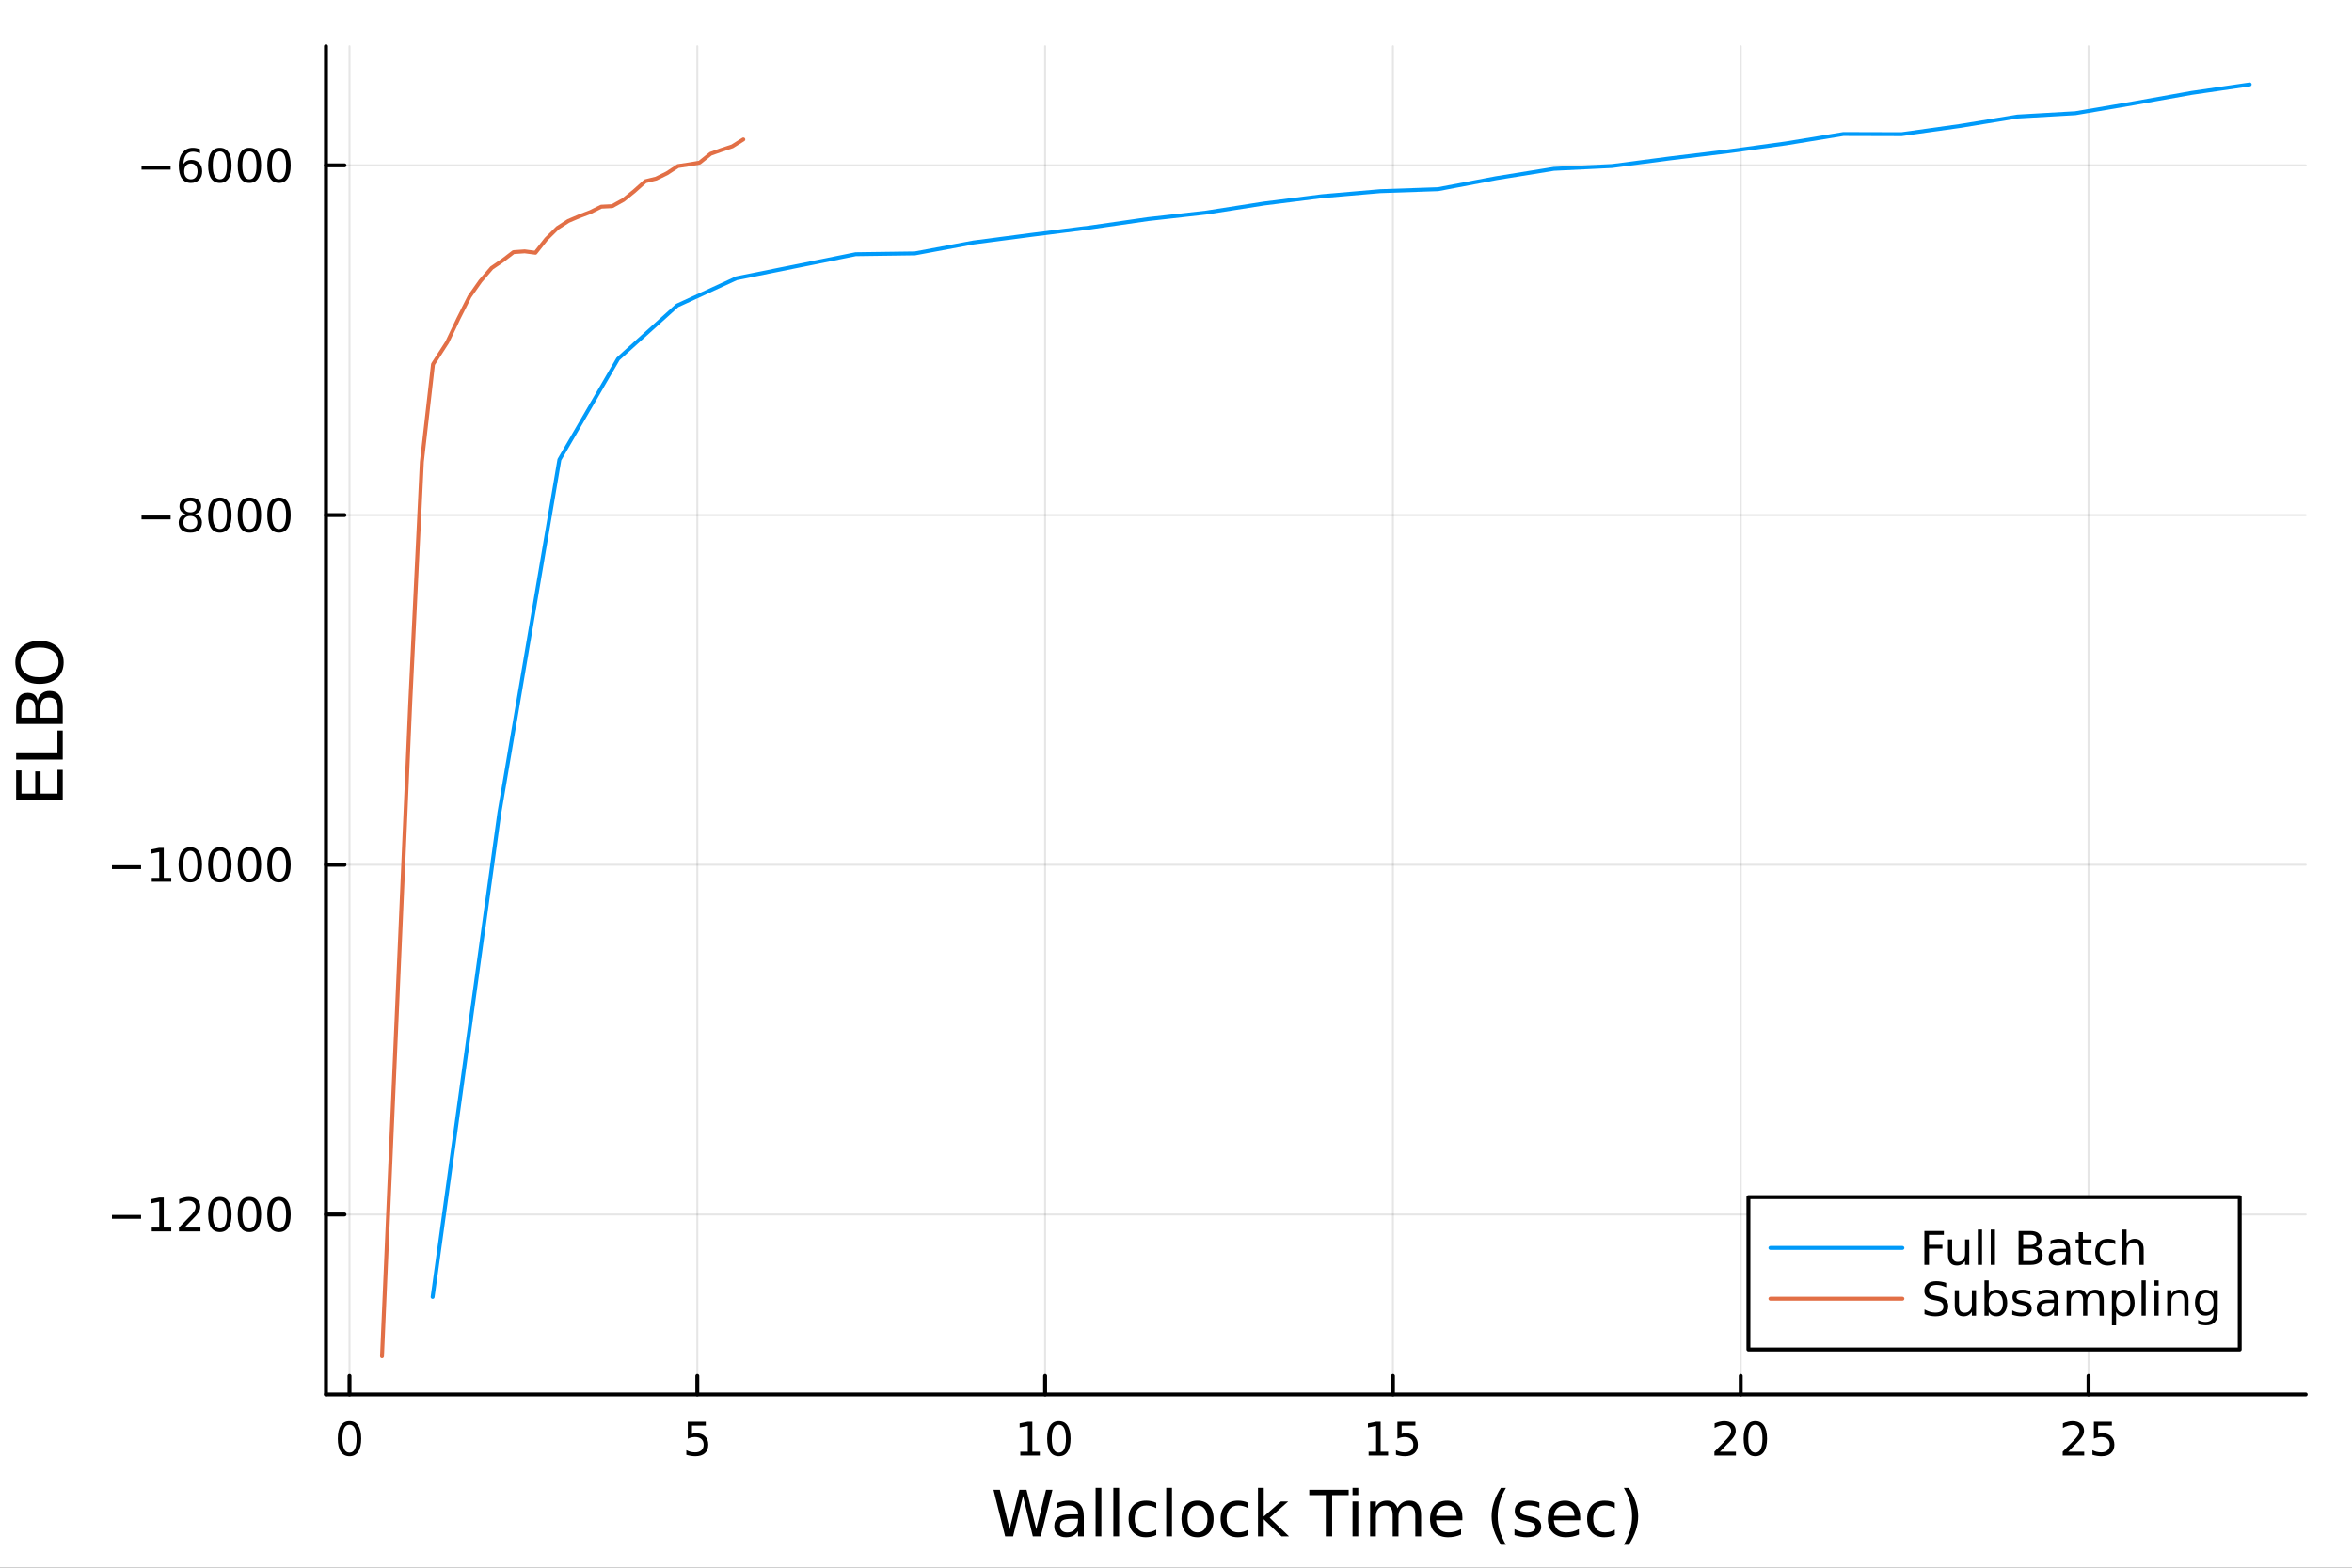 <?xml version="1.0" encoding="utf-8"?>
<svg xmlns="http://www.w3.org/2000/svg" xmlns:xlink="http://www.w3.org/1999/xlink" width="600" height="400" viewBox="0 0 2400 1600">
<rect x="0" y="0" width="2400" height="1600" fill="#333333" stroke="none"/>
<defs>
  <clipPath id="clip560">
    <rect x="0" y="0" width="2400" height="1600"/>
  </clipPath>
</defs>
<path clip-path="url(#clip560)" d="M0 1600 L2400 1600 L2400 0 L0 0  Z" fill="#ffffff" fill-rule="evenodd" fill-opacity="1"/>
<defs>
  <clipPath id="clip561">
    <rect x="480" y="0" width="1681" height="1600"/>
  </clipPath>
</defs>
<path clip-path="url(#clip560)" d="M332.62 1423.18 L2352.76 1423.18 L2352.76 47.244 L332.62 47.244  Z" fill="#ffffff" fill-rule="evenodd" fill-opacity="1"/>
<defs>
  <clipPath id="clip562">
    <rect x="332" y="47" width="2021" height="1377"/>
  </clipPath>
</defs>
<polyline clip-path="url(#clip562)" style="stroke:#000000; stroke-linecap:round; stroke-linejoin:round; stroke-width:2; stroke-opacity:0.1; fill:none" points="356.639,1423.18 356.639,47.244 "/>
<polyline clip-path="url(#clip562)" style="stroke:#000000; stroke-linecap:round; stroke-linejoin:round; stroke-width:2; stroke-opacity:0.1; fill:none" points="711.541,1423.18 711.541,47.244 "/>
<polyline clip-path="url(#clip562)" style="stroke:#000000; stroke-linecap:round; stroke-linejoin:round; stroke-width:2; stroke-opacity:0.1; fill:none" points="1066.44,1423.18 1066.44,47.244 "/>
<polyline clip-path="url(#clip562)" style="stroke:#000000; stroke-linecap:round; stroke-linejoin:round; stroke-width:2; stroke-opacity:0.1; fill:none" points="1421.35,1423.18 1421.35,47.244 "/>
<polyline clip-path="url(#clip562)" style="stroke:#000000; stroke-linecap:round; stroke-linejoin:round; stroke-width:2; stroke-opacity:0.1; fill:none" points="1776.25,1423.18 1776.25,47.244 "/>
<polyline clip-path="url(#clip562)" style="stroke:#000000; stroke-linecap:round; stroke-linejoin:round; stroke-width:2; stroke-opacity:0.1; fill:none" points="2131.15,1423.18 2131.15,47.244 "/>
<polyline clip-path="url(#clip562)" style="stroke:#000000; stroke-linecap:round; stroke-linejoin:round; stroke-width:2; stroke-opacity:0.1; fill:none" points="332.62,1239.51 2352.76,1239.51 "/>
<polyline clip-path="url(#clip562)" style="stroke:#000000; stroke-linecap:round; stroke-linejoin:round; stroke-width:2; stroke-opacity:0.1; fill:none" points="332.62,882.6 2352.76,882.6 "/>
<polyline clip-path="url(#clip562)" style="stroke:#000000; stroke-linecap:round; stroke-linejoin:round; stroke-width:2; stroke-opacity:0.1; fill:none" points="332.62,525.689 2352.76,525.689 "/>
<polyline clip-path="url(#clip562)" style="stroke:#000000; stroke-linecap:round; stroke-linejoin:round; stroke-width:2; stroke-opacity:0.1; fill:none" points="332.62,168.778 2352.76,168.778 "/>
<polyline clip-path="url(#clip560)" style="stroke:#000000; stroke-linecap:round; stroke-linejoin:round; stroke-width:4; stroke-opacity:1; fill:none" points="332.62,1423.18 2352.76,1423.18 "/>
<polyline clip-path="url(#clip560)" style="stroke:#000000; stroke-linecap:round; stroke-linejoin:round; stroke-width:4; stroke-opacity:1; fill:none" points="356.639,1423.18 356.639,1404.28 "/>
<polyline clip-path="url(#clip560)" style="stroke:#000000; stroke-linecap:round; stroke-linejoin:round; stroke-width:4; stroke-opacity:1; fill:none" points="711.541,1423.18 711.541,1404.28 "/>
<polyline clip-path="url(#clip560)" style="stroke:#000000; stroke-linecap:round; stroke-linejoin:round; stroke-width:4; stroke-opacity:1; fill:none" points="1066.44,1423.18 1066.44,1404.28 "/>
<polyline clip-path="url(#clip560)" style="stroke:#000000; stroke-linecap:round; stroke-linejoin:round; stroke-width:4; stroke-opacity:1; fill:none" points="1421.35,1423.18 1421.35,1404.28 "/>
<polyline clip-path="url(#clip560)" style="stroke:#000000; stroke-linecap:round; stroke-linejoin:round; stroke-width:4; stroke-opacity:1; fill:none" points="1776.25,1423.18 1776.25,1404.28 "/>
<polyline clip-path="url(#clip560)" style="stroke:#000000; stroke-linecap:round; stroke-linejoin:round; stroke-width:4; stroke-opacity:1; fill:none" points="2131.15,1423.18 2131.15,1404.28 "/>
<path clip-path="url(#clip560)" d="M356.639 1454.1 Q353.028 1454.1 351.199 1457.66 Q349.393 1461.2 349.393 1468.33 Q349.393 1475.44 351.199 1479.01 Q353.028 1482.55 356.639 1482.55 Q360.273 1482.55 362.078 1479.01 Q363.907 1475.44 363.907 1468.33 Q363.907 1461.2 362.078 1457.66 Q360.273 1454.1 356.639 1454.1 M356.639 1450.39 Q362.449 1450.39 365.504 1455 Q368.583 1459.58 368.583 1468.33 Q368.583 1477.06 365.504 1481.67 Q362.449 1486.25 356.639 1486.25 Q350.828 1486.25 347.75 1481.67 Q344.694 1477.06 344.694 1468.33 Q344.694 1459.58 347.75 1455 Q350.828 1450.39 356.639 1450.39 Z" fill="#000000" fill-rule="nonzero" fill-opacity="1" /><path clip-path="url(#clip560)" d="M701.819 1451.02 L720.175 1451.02 L720.175 1454.96 L706.101 1454.96 L706.101 1463.43 Q707.12 1463.08 708.138 1462.92 Q709.157 1462.73 710.175 1462.73 Q715.962 1462.73 719.342 1465.9 Q722.722 1469.08 722.722 1474.49 Q722.722 1480.07 719.25 1483.17 Q715.777 1486.25 709.458 1486.25 Q707.282 1486.25 705.013 1485.88 Q702.768 1485.51 700.361 1484.77 L700.361 1480.07 Q702.444 1481.2 704.666 1481.76 Q706.888 1482.32 709.365 1482.32 Q713.37 1482.32 715.708 1480.21 Q718.046 1478.1 718.046 1474.49 Q718.046 1470.88 715.708 1468.77 Q713.37 1466.67 709.365 1466.67 Q707.49 1466.67 705.615 1467.08 Q703.763 1467.5 701.819 1468.38 L701.819 1451.02 Z" fill="#000000" fill-rule="nonzero" fill-opacity="1" /><path clip-path="url(#clip560)" d="M1041.13 1481.64 L1048.77 1481.64 L1048.77 1455.28 L1040.46 1456.95 L1040.46 1452.69 L1048.72 1451.02 L1053.4 1451.02 L1053.4 1481.64 L1061.04 1481.64 L1061.04 1485.58 L1041.13 1485.58 L1041.13 1481.64 Z" fill="#000000" fill-rule="nonzero" fill-opacity="1" /><path clip-path="url(#clip560)" d="M1080.48 1454.1 Q1076.87 1454.1 1075.04 1457.66 Q1073.24 1461.2 1073.24 1468.33 Q1073.24 1475.44 1075.04 1479.01 Q1076.87 1482.55 1080.48 1482.55 Q1084.12 1482.55 1085.92 1479.01 Q1087.75 1475.44 1087.75 1468.33 Q1087.75 1461.2 1085.92 1457.66 Q1084.12 1454.1 1080.48 1454.1 M1080.48 1450.39 Q1086.29 1450.39 1089.35 1455 Q1092.43 1459.58 1092.43 1468.33 Q1092.43 1477.06 1089.35 1481.67 Q1086.29 1486.25 1080.48 1486.25 Q1074.67 1486.25 1071.59 1481.67 Q1068.54 1477.06 1068.54 1468.33 Q1068.54 1459.58 1071.59 1455 Q1074.67 1450.39 1080.48 1450.39 Z" fill="#000000" fill-rule="nonzero" fill-opacity="1" /><path clip-path="url(#clip560)" d="M1396.53 1481.64 L1404.17 1481.64 L1404.17 1455.28 L1395.86 1456.95 L1395.86 1452.69 L1404.12 1451.02 L1408.8 1451.02 L1408.8 1481.64 L1416.44 1481.64 L1416.44 1485.58 L1396.53 1485.58 L1396.53 1481.64 Z" fill="#000000" fill-rule="nonzero" fill-opacity="1" /><path clip-path="url(#clip560)" d="M1425.93 1451.02 L1444.29 1451.02 L1444.29 1454.96 L1430.21 1454.96 L1430.21 1463.43 Q1431.23 1463.08 1432.25 1462.92 Q1433.27 1462.73 1434.29 1462.73 Q1440.07 1462.73 1443.45 1465.9 Q1446.83 1469.08 1446.83 1474.49 Q1446.83 1480.07 1443.36 1483.17 Q1439.89 1486.25 1433.57 1486.25 Q1431.39 1486.25 1429.12 1485.88 Q1426.88 1485.51 1424.47 1484.77 L1424.47 1480.07 Q1426.55 1481.2 1428.78 1481.76 Q1431 1482.32 1433.48 1482.32 Q1437.48 1482.32 1439.82 1480.21 Q1442.16 1478.1 1442.16 1474.49 Q1442.16 1470.88 1439.82 1468.77 Q1437.48 1466.67 1433.48 1466.67 Q1431.6 1466.67 1429.73 1467.08 Q1427.87 1467.5 1425.93 1468.38 L1425.93 1451.02 Z" fill="#000000" fill-rule="nonzero" fill-opacity="1" /><path clip-path="url(#clip560)" d="M1755.02 1481.64 L1771.34 1481.64 L1771.34 1485.58 L1749.4 1485.58 L1749.4 1481.64 Q1752.06 1478.89 1756.64 1474.26 Q1761.25 1469.61 1762.43 1468.27 Q1764.67 1465.74 1765.55 1464.01 Q1766.46 1462.25 1766.46 1460.56 Q1766.46 1457.8 1764.51 1456.07 Q1762.59 1454.33 1759.49 1454.33 Q1757.29 1454.33 1754.84 1455.09 Q1752.41 1455.86 1749.63 1457.41 L1749.63 1452.69 Q1752.45 1451.55 1754.91 1450.97 Q1757.36 1450.39 1759.4 1450.39 Q1764.77 1450.39 1767.96 1453.08 Q1771.16 1455.77 1771.16 1460.26 Q1771.16 1462.39 1770.35 1464.31 Q1769.56 1466.2 1767.45 1468.8 Q1766.87 1469.47 1763.77 1472.69 Q1760.67 1475.88 1755.02 1481.64 Z" fill="#000000" fill-rule="nonzero" fill-opacity="1" /><path clip-path="url(#clip560)" d="M1791.16 1454.1 Q1787.55 1454.1 1785.72 1457.66 Q1783.91 1461.2 1783.91 1468.33 Q1783.91 1475.44 1785.72 1479.01 Q1787.55 1482.55 1791.16 1482.55 Q1794.79 1482.55 1796.6 1479.01 Q1798.42 1475.44 1798.42 1468.33 Q1798.42 1461.2 1796.6 1457.66 Q1794.79 1454.1 1791.16 1454.1 M1791.16 1450.39 Q1796.97 1450.39 1800.02 1455 Q1803.1 1459.58 1803.1 1468.33 Q1803.1 1477.06 1800.02 1481.67 Q1796.97 1486.25 1791.16 1486.25 Q1785.35 1486.25 1782.27 1481.67 Q1779.21 1477.06 1779.21 1468.33 Q1779.21 1459.58 1782.27 1455 Q1785.35 1450.39 1791.16 1450.39 Z" fill="#000000" fill-rule="nonzero" fill-opacity="1" /><path clip-path="url(#clip560)" d="M2110.42 1481.64 L2126.74 1481.64 L2126.74 1485.58 L2104.8 1485.58 L2104.8 1481.64 Q2107.46 1478.89 2112.04 1474.26 Q2116.65 1469.61 2117.83 1468.27 Q2120.08 1465.74 2120.95 1464.01 Q2121.86 1462.25 2121.86 1460.56 Q2121.86 1457.8 2119.91 1456.07 Q2117.99 1454.33 2114.89 1454.33 Q2112.69 1454.33 2110.24 1455.09 Q2107.81 1455.86 2105.03 1457.41 L2105.03 1452.69 Q2107.85 1451.55 2110.31 1450.97 Q2112.76 1450.39 2114.8 1450.39 Q2120.17 1450.39 2123.36 1453.08 Q2126.56 1455.77 2126.56 1460.26 Q2126.56 1462.39 2125.75 1464.31 Q2124.96 1466.2 2122.85 1468.8 Q2122.27 1469.47 2119.17 1472.69 Q2116.07 1475.88 2110.42 1481.64 Z" fill="#000000" fill-rule="nonzero" fill-opacity="1" /><path clip-path="url(#clip560)" d="M2136.6 1451.02 L2154.96 1451.02 L2154.96 1454.96 L2140.89 1454.96 L2140.89 1463.43 Q2141.9 1463.08 2142.92 1462.92 Q2143.94 1462.73 2144.96 1462.73 Q2150.75 1462.73 2154.13 1465.9 Q2157.51 1469.08 2157.51 1474.49 Q2157.51 1480.07 2154.03 1483.17 Q2150.56 1486.25 2144.24 1486.25 Q2142.07 1486.25 2139.8 1485.88 Q2137.55 1485.51 2135.14 1484.77 L2135.14 1480.07 Q2137.23 1481.2 2139.45 1481.76 Q2141.67 1482.32 2144.15 1482.32 Q2148.15 1482.32 2150.49 1480.21 Q2152.83 1478.1 2152.83 1474.49 Q2152.83 1470.88 2150.49 1468.77 Q2148.15 1466.67 2144.15 1466.67 Q2142.27 1466.67 2140.4 1467.08 Q2138.55 1467.5 2136.6 1468.38 L2136.6 1451.02 Z" fill="#000000" fill-rule="nonzero" fill-opacity="1" /><path clip-path="url(#clip560)" d="M1013.77 1520.52 L1020.27 1520.52 L1030.26 1560.69 L1040.22 1520.52 L1047.45 1520.52 L1057.44 1560.69 L1067.4 1520.52 L1073.93 1520.52 L1061.99 1568.04 L1053.91 1568.04 L1043.88 1526.79 L1033.76 1568.04 L1025.68 1568.04 L1013.77 1520.52 Z" fill="#000000" fill-rule="nonzero" fill-opacity="1" /><path clip-path="url(#clip560)" d="M1094.23 1550.12 Q1087.14 1550.12 1084.4 1551.75 Q1081.66 1553.37 1081.66 1557.29 Q1081.66 1560.4 1083.7 1562.25 Q1085.77 1564.07 1089.3 1564.07 Q1094.17 1564.07 1097.1 1560.63 Q1100.06 1557.16 1100.06 1551.43 L1100.06 1550.12 L1094.23 1550.12 M1105.92 1547.71 L1105.92 1568.04 L1100.06 1568.04 L1100.06 1562.63 Q1098.05 1565.88 1095.06 1567.44 Q1092.07 1568.97 1087.74 1568.97 Q1082.27 1568.97 1079.02 1565.91 Q1075.81 1562.82 1075.81 1557.67 Q1075.81 1551.65 1079.82 1548.6 Q1083.86 1545.54 1091.85 1545.54 L1100.06 1545.54 L1100.06 1544.97 Q1100.06 1540.93 1097.39 1538.73 Q1094.74 1536.5 1089.94 1536.5 Q1086.88 1536.5 1083.99 1537.23 Q1081.09 1537.97 1078.42 1539.43 L1078.42 1534.02 Q1081.63 1532.78 1084.65 1532.17 Q1087.68 1531.54 1090.54 1531.54 Q1098.28 1531.54 1102.1 1535.55 Q1105.92 1539.56 1105.92 1547.71 Z" fill="#000000" fill-rule="nonzero" fill-opacity="1" /><path clip-path="url(#clip560)" d="M1117.98 1518.52 L1123.84 1518.52 L1123.84 1568.04 L1117.98 1568.04 L1117.98 1518.52 Z" fill="#000000" fill-rule="nonzero" fill-opacity="1" /><path clip-path="url(#clip560)" d="M1136.09 1518.52 L1141.95 1518.52 L1141.95 1568.04 L1136.09 1568.04 L1136.09 1518.52 Z" fill="#000000" fill-rule="nonzero" fill-opacity="1" /><path clip-path="url(#clip560)" d="M1179.85 1533.76 L1179.85 1539.24 Q1177.37 1537.87 1174.86 1537.2 Q1172.37 1536.5 1169.83 1536.5 Q1164.13 1536.5 1160.98 1540.13 Q1157.83 1543.73 1157.83 1550.25 Q1157.83 1556.78 1160.98 1560.4 Q1164.13 1564 1169.83 1564 Q1172.37 1564 1174.86 1563.33 Q1177.37 1562.63 1179.85 1561.26 L1179.85 1566.68 Q1177.4 1567.82 1174.76 1568.39 Q1172.15 1568.97 1169.19 1568.97 Q1161.14 1568.97 1156.4 1563.91 Q1151.65 1558.85 1151.65 1550.25 Q1151.65 1541.53 1156.43 1536.53 Q1161.23 1531.54 1169.57 1531.54 Q1172.28 1531.54 1174.86 1532.11 Q1177.43 1532.65 1179.85 1533.76 Z" fill="#000000" fill-rule="nonzero" fill-opacity="1" /><path clip-path="url(#clip560)" d="M1190.04 1518.52 L1195.89 1518.52 L1195.89 1568.04 L1190.04 1568.04 L1190.04 1518.52 Z" fill="#000000" fill-rule="nonzero" fill-opacity="1" /><path clip-path="url(#clip560)" d="M1221.96 1536.5 Q1217.25 1536.5 1214.51 1540.19 Q1211.78 1543.85 1211.78 1550.25 Q1211.78 1556.65 1214.48 1560.34 Q1217.22 1564 1221.96 1564 Q1226.64 1564 1229.38 1560.31 Q1232.12 1556.62 1232.12 1550.25 Q1232.12 1543.92 1229.38 1540.23 Q1226.64 1536.5 1221.96 1536.5 M1221.96 1531.54 Q1229.6 1531.54 1233.96 1536.5 Q1238.32 1541.47 1238.32 1550.25 Q1238.32 1559 1233.96 1564 Q1229.6 1568.97 1221.96 1568.97 Q1214.29 1568.97 1209.93 1564 Q1205.6 1559 1205.6 1550.25 Q1205.6 1541.47 1209.93 1536.5 Q1214.29 1531.54 1221.96 1531.54 Z" fill="#000000" fill-rule="nonzero" fill-opacity="1" /><path clip-path="url(#clip560)" d="M1273.68 1533.76 L1273.68 1539.24 Q1271.2 1537.87 1268.69 1537.2 Q1266.2 1536.5 1263.66 1536.5 Q1257.96 1536.5 1254.81 1540.13 Q1251.66 1543.73 1251.66 1550.25 Q1251.66 1556.78 1254.81 1560.4 Q1257.96 1564 1263.66 1564 Q1266.2 1564 1268.69 1563.33 Q1271.2 1562.63 1273.68 1561.26 L1273.68 1566.68 Q1271.23 1567.82 1268.59 1568.39 Q1265.98 1568.97 1263.02 1568.97 Q1254.97 1568.97 1250.23 1563.91 Q1245.48 1558.85 1245.48 1550.25 Q1245.48 1541.53 1250.26 1536.53 Q1255.06 1531.54 1263.4 1531.54 Q1266.11 1531.54 1268.69 1532.11 Q1271.26 1532.65 1273.68 1533.76 Z" fill="#000000" fill-rule="nonzero" fill-opacity="1" /><path clip-path="url(#clip560)" d="M1283.65 1518.52 L1289.53 1518.52 L1289.53 1547.77 L1307.01 1532.4 L1314.49 1532.4 L1295.58 1549.07 L1315.28 1568.04 L1307.64 1568.04 L1289.53 1550.63 L1289.53 1568.04 L1283.65 1568.04 L1283.65 1518.52 Z" fill="#000000" fill-rule="nonzero" fill-opacity="1" /><path clip-path="url(#clip560)" d="M1336 1520.52 L1376.2 1520.52 L1376.2 1525.93 L1359.33 1525.93 L1359.33 1568.04 L1352.87 1568.04 L1352.87 1525.93 L1336 1525.93 L1336 1520.52 Z" fill="#000000" fill-rule="nonzero" fill-opacity="1" /><path clip-path="url(#clip560)" d="M1380.15 1532.4 L1386.01 1532.4 L1386.01 1568.04 L1380.15 1568.04 L1380.15 1532.4 M1380.15 1518.52 L1386.01 1518.52 L1386.01 1525.93 L1380.15 1525.93 L1380.15 1518.52 Z" fill="#000000" fill-rule="nonzero" fill-opacity="1" /><path clip-path="url(#clip560)" d="M1426.02 1539.24 Q1428.21 1535.29 1431.27 1533.41 Q1434.32 1531.54 1438.46 1531.54 Q1444.03 1531.54 1447.05 1535.45 Q1450.08 1539.33 1450.08 1546.53 L1450.08 1568.04 L1444.19 1568.04 L1444.19 1546.72 Q1444.19 1541.59 1442.38 1539.11 Q1440.56 1536.63 1436.84 1536.63 Q1432.29 1536.63 1429.64 1539.65 Q1427 1542.68 1427 1547.9 L1427 1568.04 L1421.11 1568.04 L1421.11 1546.72 Q1421.11 1541.56 1419.3 1539.11 Q1417.49 1536.63 1413.7 1536.63 Q1409.21 1536.63 1406.57 1539.68 Q1403.93 1542.71 1403.93 1547.9 L1403.93 1568.04 L1398.04 1568.04 L1398.04 1532.4 L1403.93 1532.4 L1403.93 1537.93 Q1405.93 1534.66 1408.73 1533.1 Q1411.53 1531.54 1415.38 1531.54 Q1419.27 1531.54 1421.97 1533.51 Q1424.71 1535.48 1426.02 1539.24 Z" fill="#000000" fill-rule="nonzero" fill-opacity="1" /><path clip-path="url(#clip560)" d="M1492.25 1548.76 L1492.25 1551.62 L1465.32 1551.62 Q1465.71 1557.67 1468.95 1560.85 Q1472.23 1564 1478.05 1564 Q1481.43 1564 1484.58 1563.17 Q1487.76 1562.35 1490.88 1560.69 L1490.88 1566.23 Q1487.73 1567.57 1484.42 1568.27 Q1481.11 1568.97 1477.7 1568.97 Q1469.17 1568.97 1464.18 1564 Q1459.21 1559.04 1459.21 1550.57 Q1459.21 1541.82 1463.92 1536.69 Q1468.67 1531.54 1476.69 1531.54 Q1483.88 1531.54 1488.05 1536.18 Q1492.25 1540.8 1492.25 1548.76 M1486.39 1547.04 Q1486.33 1542.23 1483.69 1539.37 Q1481.08 1536.5 1476.75 1536.5 Q1471.85 1536.5 1468.89 1539.27 Q1465.96 1542.04 1465.51 1547.07 L1486.39 1547.04 Z" fill="#000000" fill-rule="nonzero" fill-opacity="1" /><path clip-path="url(#clip560)" d="M1536.65 1518.58 Q1532.39 1525.9 1530.32 1533.06 Q1528.25 1540.23 1528.25 1547.58 Q1528.25 1554.93 1530.32 1562.16 Q1532.42 1569.35 1536.65 1576.64 L1531.56 1576.64 Q1526.78 1569.16 1524.4 1561.93 Q1522.04 1554.71 1522.04 1547.58 Q1522.04 1540.48 1524.4 1533.29 Q1526.75 1526.09 1531.56 1518.58 L1536.65 1518.58 Z" fill="#000000" fill-rule="nonzero" fill-opacity="1" /><path clip-path="url(#clip560)" d="M1570.74 1533.45 L1570.74 1538.98 Q1568.26 1537.71 1565.58 1537.07 Q1562.91 1536.44 1560.05 1536.44 Q1555.68 1536.44 1553.49 1537.77 Q1551.32 1539.11 1551.32 1541.79 Q1551.32 1543.82 1552.88 1545 Q1554.44 1546.15 1559.15 1547.2 L1561.16 1547.64 Q1567.4 1548.98 1570.01 1551.43 Q1572.65 1553.85 1572.65 1558.21 Q1572.65 1563.17 1568.7 1566.07 Q1564.79 1568.97 1557.91 1568.97 Q1555.05 1568.97 1551.93 1568.39 Q1548.84 1567.85 1545.4 1566.74 L1545.4 1560.69 Q1548.65 1562.38 1551.8 1563.24 Q1554.95 1564.07 1558.04 1564.07 Q1562.18 1564.07 1564.41 1562.66 Q1566.63 1561.23 1566.63 1558.65 Q1566.63 1556.27 1565.01 1554.99 Q1563.42 1553.72 1557.98 1552.54 L1555.94 1552.07 Q1550.5 1550.92 1548.08 1548.56 Q1545.66 1546.18 1545.66 1542.04 Q1545.66 1537.01 1549.22 1534.27 Q1552.79 1531.54 1559.34 1531.54 Q1562.59 1531.54 1565.46 1532.01 Q1568.32 1532.49 1570.74 1533.45 Z" fill="#000000" fill-rule="nonzero" fill-opacity="1" /><path clip-path="url(#clip560)" d="M1612.47 1548.76 L1612.47 1551.62 L1585.54 1551.62 Q1585.92 1557.67 1589.17 1560.85 Q1592.45 1564 1598.27 1564 Q1601.65 1564 1604.8 1563.17 Q1607.98 1562.35 1611.1 1560.69 L1611.1 1566.23 Q1607.95 1567.57 1604.64 1568.27 Q1601.33 1568.97 1597.92 1568.97 Q1589.39 1568.97 1584.39 1564 Q1579.43 1559.04 1579.43 1550.57 Q1579.43 1541.82 1584.14 1536.69 Q1588.88 1531.54 1596.9 1531.54 Q1604.1 1531.54 1608.27 1536.18 Q1612.47 1540.8 1612.47 1548.76 M1606.61 1547.04 Q1606.55 1542.23 1603.9 1539.37 Q1601.29 1536.5 1596.97 1536.5 Q1592.06 1536.5 1589.1 1539.27 Q1586.18 1542.04 1585.73 1547.07 L1606.61 1547.04 Z" fill="#000000" fill-rule="nonzero" fill-opacity="1" /><path clip-path="url(#clip560)" d="M1647.73 1533.76 L1647.73 1539.24 Q1645.25 1537.87 1642.74 1537.2 Q1640.25 1536.5 1637.71 1536.5 Q1632.01 1536.5 1628.86 1540.13 Q1625.71 1543.73 1625.71 1550.25 Q1625.71 1556.78 1628.86 1560.4 Q1632.01 1564 1637.71 1564 Q1640.25 1564 1642.74 1563.33 Q1645.25 1562.63 1647.73 1561.26 L1647.73 1566.68 Q1645.28 1567.82 1642.64 1568.39 Q1640.03 1568.97 1637.07 1568.97 Q1629.02 1568.97 1624.28 1563.91 Q1619.53 1558.85 1619.53 1550.25 Q1619.53 1541.53 1624.31 1536.53 Q1629.11 1531.54 1637.45 1531.54 Q1640.16 1531.54 1642.74 1532.11 Q1645.31 1532.65 1647.73 1533.76 Z" fill="#000000" fill-rule="nonzero" fill-opacity="1" /><path clip-path="url(#clip560)" d="M1656.99 1518.58 L1662.09 1518.58 Q1666.86 1526.09 1669.22 1533.29 Q1671.6 1540.48 1671.6 1547.58 Q1671.6 1554.71 1669.22 1561.93 Q1666.86 1569.16 1662.09 1576.64 L1656.99 1576.64 Q1661.23 1569.35 1663.3 1562.16 Q1665.4 1554.93 1665.4 1547.58 Q1665.4 1540.23 1663.3 1533.06 Q1661.23 1525.9 1656.99 1518.58 Z" fill="#000000" fill-rule="nonzero" fill-opacity="1" /><polyline clip-path="url(#clip560)" style="stroke:#000000; stroke-linecap:round; stroke-linejoin:round; stroke-width:4; stroke-opacity:1; fill:none" points="332.62,1423.18 332.62,47.244 "/>
<polyline clip-path="url(#clip560)" style="stroke:#000000; stroke-linecap:round; stroke-linejoin:round; stroke-width:4; stroke-opacity:1; fill:none" points="332.62,1239.51 351.518,1239.51 "/>
<polyline clip-path="url(#clip560)" style="stroke:#000000; stroke-linecap:round; stroke-linejoin:round; stroke-width:4; stroke-opacity:1; fill:none" points="332.62,882.6 351.518,882.6 "/>
<polyline clip-path="url(#clip560)" style="stroke:#000000; stroke-linecap:round; stroke-linejoin:round; stroke-width:4; stroke-opacity:1; fill:none" points="332.62,525.689 351.518,525.689 "/>
<polyline clip-path="url(#clip560)" style="stroke:#000000; stroke-linecap:round; stroke-linejoin:round; stroke-width:4; stroke-opacity:1; fill:none" points="332.62,168.778 351.518,168.778 "/>
<path clip-path="url(#clip560)" d="M114.26 1239.96 L143.936 1239.96 L143.936 1243.9 L114.26 1243.9 L114.26 1239.96 Z" fill="#000000" fill-rule="nonzero" fill-opacity="1" /><path clip-path="url(#clip560)" d="M154.839 1252.86 L162.477 1252.86 L162.477 1226.49 L154.167 1228.16 L154.167 1223.9 L162.431 1222.23 L167.107 1222.23 L167.107 1252.86 L174.746 1252.86 L174.746 1256.79 L154.839 1256.79 L154.839 1252.86 Z" fill="#000000" fill-rule="nonzero" fill-opacity="1" /><path clip-path="url(#clip560)" d="M188.218 1252.86 L204.537 1252.86 L204.537 1256.79 L182.593 1256.79 L182.593 1252.86 Q185.255 1250.1 189.838 1245.47 Q194.445 1240.82 195.625 1239.48 Q197.871 1236.95 198.75 1235.22 Q199.653 1233.46 199.653 1231.77 Q199.653 1229.01 197.709 1227.28 Q195.787 1225.54 192.686 1225.54 Q190.487 1225.54 188.033 1226.3 Q185.602 1227.07 182.825 1228.62 L182.825 1223.9 Q185.649 1222.76 188.102 1222.18 Q190.556 1221.61 192.593 1221.61 Q197.963 1221.61 201.158 1224.29 Q204.352 1226.98 204.352 1231.47 Q204.352 1233.6 203.542 1235.52 Q202.755 1237.42 200.649 1240.01 Q200.07 1240.68 196.968 1243.9 Q193.866 1247.09 188.218 1252.86 Z" fill="#000000" fill-rule="nonzero" fill-opacity="1" /><path clip-path="url(#clip560)" d="M224.352 1225.31 Q220.741 1225.31 218.912 1228.87 Q217.107 1232.42 217.107 1239.55 Q217.107 1246.65 218.912 1250.22 Q220.741 1253.76 224.352 1253.76 Q227.986 1253.76 229.792 1250.22 Q231.621 1246.65 231.621 1239.55 Q231.621 1232.42 229.792 1228.87 Q227.986 1225.31 224.352 1225.31 M224.352 1221.61 Q230.162 1221.61 233.218 1226.21 Q236.297 1230.8 236.297 1239.55 Q236.297 1248.27 233.218 1252.88 Q230.162 1257.46 224.352 1257.46 Q218.542 1257.46 215.463 1252.88 Q212.408 1248.27 212.408 1239.55 Q212.408 1230.8 215.463 1226.21 Q218.542 1221.61 224.352 1221.61 Z" fill="#000000" fill-rule="nonzero" fill-opacity="1" /><path clip-path="url(#clip560)" d="M254.514 1225.31 Q250.903 1225.31 249.074 1228.87 Q247.269 1232.42 247.269 1239.55 Q247.269 1246.65 249.074 1250.22 Q250.903 1253.76 254.514 1253.76 Q258.148 1253.76 259.954 1250.22 Q261.783 1246.65 261.783 1239.55 Q261.783 1232.42 259.954 1228.87 Q258.148 1225.31 254.514 1225.31 M254.514 1221.61 Q260.324 1221.61 263.38 1226.21 Q266.458 1230.8 266.458 1239.55 Q266.458 1248.27 263.38 1252.88 Q260.324 1257.46 254.514 1257.46 Q248.704 1257.46 245.625 1252.88 Q242.57 1248.27 242.57 1239.55 Q242.57 1230.8 245.625 1226.21 Q248.704 1221.61 254.514 1221.61 Z" fill="#000000" fill-rule="nonzero" fill-opacity="1" /><path clip-path="url(#clip560)" d="M284.676 1225.31 Q281.065 1225.31 279.236 1228.87 Q277.431 1232.42 277.431 1239.55 Q277.431 1246.65 279.236 1250.22 Q281.065 1253.76 284.676 1253.76 Q288.31 1253.76 290.116 1250.22 Q291.944 1246.65 291.944 1239.55 Q291.944 1232.42 290.116 1228.87 Q288.31 1225.31 284.676 1225.31 M284.676 1221.61 Q290.486 1221.61 293.542 1226.21 Q296.62 1230.8 296.62 1239.55 Q296.62 1248.27 293.542 1252.88 Q290.486 1257.46 284.676 1257.46 Q278.866 1257.46 275.787 1252.88 Q272.732 1248.27 272.732 1239.55 Q272.732 1230.8 275.787 1226.21 Q278.866 1221.61 284.676 1221.61 Z" fill="#000000" fill-rule="nonzero" fill-opacity="1" /><path clip-path="url(#clip560)" d="M114.26 883.051 L143.936 883.051 L143.936 886.987 L114.26 886.987 L114.26 883.051 Z" fill="#000000" fill-rule="nonzero" fill-opacity="1" /><path clip-path="url(#clip560)" d="M154.839 895.945 L162.477 895.945 L162.477 869.579 L154.167 871.246 L154.167 866.987 L162.431 865.32 L167.107 865.32 L167.107 895.945 L174.746 895.945 L174.746 899.88 L154.839 899.88 L154.839 895.945 Z" fill="#000000" fill-rule="nonzero" fill-opacity="1" /><path clip-path="url(#clip560)" d="M194.19 868.399 Q190.579 868.399 188.75 871.964 Q186.945 875.505 186.945 882.635 Q186.945 889.741 188.75 893.306 Q190.579 896.848 194.19 896.848 Q197.825 896.848 199.63 893.306 Q201.459 889.741 201.459 882.635 Q201.459 875.505 199.63 871.964 Q197.825 868.399 194.19 868.399 M194.19 864.695 Q200 864.695 203.056 869.302 Q206.135 873.885 206.135 882.635 Q206.135 891.362 203.056 895.968 Q200 900.551 194.19 900.551 Q188.38 900.551 185.301 895.968 Q182.246 891.362 182.246 882.635 Q182.246 873.885 185.301 869.302 Q188.38 864.695 194.19 864.695 Z" fill="#000000" fill-rule="nonzero" fill-opacity="1" /><path clip-path="url(#clip560)" d="M224.352 868.399 Q220.741 868.399 218.912 871.964 Q217.107 875.505 217.107 882.635 Q217.107 889.741 218.912 893.306 Q220.741 896.848 224.352 896.848 Q227.986 896.848 229.792 893.306 Q231.621 889.741 231.621 882.635 Q231.621 875.505 229.792 871.964 Q227.986 868.399 224.352 868.399 M224.352 864.695 Q230.162 864.695 233.218 869.302 Q236.297 873.885 236.297 882.635 Q236.297 891.362 233.218 895.968 Q230.162 900.551 224.352 900.551 Q218.542 900.551 215.463 895.968 Q212.408 891.362 212.408 882.635 Q212.408 873.885 215.463 869.302 Q218.542 864.695 224.352 864.695 Z" fill="#000000" fill-rule="nonzero" fill-opacity="1" /><path clip-path="url(#clip560)" d="M254.514 868.399 Q250.903 868.399 249.074 871.964 Q247.269 875.505 247.269 882.635 Q247.269 889.741 249.074 893.306 Q250.903 896.848 254.514 896.848 Q258.148 896.848 259.954 893.306 Q261.783 889.741 261.783 882.635 Q261.783 875.505 259.954 871.964 Q258.148 868.399 254.514 868.399 M254.514 864.695 Q260.324 864.695 263.38 869.302 Q266.458 873.885 266.458 882.635 Q266.458 891.362 263.38 895.968 Q260.324 900.551 254.514 900.551 Q248.704 900.551 245.625 895.968 Q242.57 891.362 242.57 882.635 Q242.57 873.885 245.625 869.302 Q248.704 864.695 254.514 864.695 Z" fill="#000000" fill-rule="nonzero" fill-opacity="1" /><path clip-path="url(#clip560)" d="M284.676 868.399 Q281.065 868.399 279.236 871.964 Q277.431 875.505 277.431 882.635 Q277.431 889.741 279.236 893.306 Q281.065 896.848 284.676 896.848 Q288.31 896.848 290.116 893.306 Q291.944 889.741 291.944 882.635 Q291.944 875.505 290.116 871.964 Q288.31 868.399 284.676 868.399 M284.676 864.695 Q290.486 864.695 293.542 869.302 Q296.62 873.885 296.62 882.635 Q296.62 891.362 293.542 895.968 Q290.486 900.551 284.676 900.551 Q278.866 900.551 275.787 895.968 Q272.732 891.362 272.732 882.635 Q272.732 873.885 275.787 869.302 Q278.866 864.695 284.676 864.695 Z" fill="#000000" fill-rule="nonzero" fill-opacity="1" /><path clip-path="url(#clip560)" d="M144.422 526.141 L174.098 526.141 L174.098 530.076 L144.422 530.076 L144.422 526.141 Z" fill="#000000" fill-rule="nonzero" fill-opacity="1" /><path clip-path="url(#clip560)" d="M194.19 526.557 Q190.857 526.557 188.936 528.34 Q187.038 530.122 187.038 533.247 Q187.038 536.372 188.936 538.154 Q190.857 539.937 194.19 539.937 Q197.524 539.937 199.445 538.154 Q201.366 536.349 201.366 533.247 Q201.366 530.122 199.445 528.34 Q197.547 526.557 194.19 526.557 M189.514 524.567 Q186.505 523.826 184.815 521.766 Q183.149 519.705 183.149 516.743 Q183.149 512.599 186.088 510.192 Q189.051 507.784 194.19 507.784 Q199.352 507.784 202.292 510.192 Q205.232 512.599 205.232 516.743 Q205.232 519.705 203.542 521.766 Q201.875 523.826 198.889 524.567 Q202.269 525.354 204.144 527.645 Q206.042 529.937 206.042 533.247 Q206.042 538.27 202.963 540.955 Q199.908 543.641 194.19 543.641 Q188.473 543.641 185.394 540.955 Q182.338 538.27 182.338 533.247 Q182.338 529.937 184.237 527.645 Q186.135 525.354 189.514 524.567 M187.801 517.182 Q187.801 519.868 189.468 521.372 Q191.158 522.877 194.19 522.877 Q197.2 522.877 198.889 521.372 Q200.602 519.868 200.602 517.182 Q200.602 514.497 198.889 512.993 Q197.2 511.488 194.19 511.488 Q191.158 511.488 189.468 512.993 Q187.801 514.497 187.801 517.182 Z" fill="#000000" fill-rule="nonzero" fill-opacity="1" /><path clip-path="url(#clip560)" d="M224.352 511.488 Q220.741 511.488 218.912 515.053 Q217.107 518.594 217.107 525.724 Q217.107 532.83 218.912 536.395 Q220.741 539.937 224.352 539.937 Q227.986 539.937 229.792 536.395 Q231.621 532.83 231.621 525.724 Q231.621 518.594 229.792 515.053 Q227.986 511.488 224.352 511.488 M224.352 507.784 Q230.162 507.784 233.218 512.391 Q236.297 516.974 236.297 525.724 Q236.297 534.451 233.218 539.057 Q230.162 543.641 224.352 543.641 Q218.542 543.641 215.463 539.057 Q212.408 534.451 212.408 525.724 Q212.408 516.974 215.463 512.391 Q218.542 507.784 224.352 507.784 Z" fill="#000000" fill-rule="nonzero" fill-opacity="1" /><path clip-path="url(#clip560)" d="M254.514 511.488 Q250.903 511.488 249.074 515.053 Q247.269 518.594 247.269 525.724 Q247.269 532.83 249.074 536.395 Q250.903 539.937 254.514 539.937 Q258.148 539.937 259.954 536.395 Q261.783 532.83 261.783 525.724 Q261.783 518.594 259.954 515.053 Q258.148 511.488 254.514 511.488 M254.514 507.784 Q260.324 507.784 263.38 512.391 Q266.458 516.974 266.458 525.724 Q266.458 534.451 263.38 539.057 Q260.324 543.641 254.514 543.641 Q248.704 543.641 245.625 539.057 Q242.57 534.451 242.57 525.724 Q242.57 516.974 245.625 512.391 Q248.704 507.784 254.514 507.784 Z" fill="#000000" fill-rule="nonzero" fill-opacity="1" /><path clip-path="url(#clip560)" d="M284.676 511.488 Q281.065 511.488 279.236 515.053 Q277.431 518.594 277.431 525.724 Q277.431 532.83 279.236 536.395 Q281.065 539.937 284.676 539.937 Q288.31 539.937 290.116 536.395 Q291.944 532.83 291.944 525.724 Q291.944 518.594 290.116 515.053 Q288.31 511.488 284.676 511.488 M284.676 507.784 Q290.486 507.784 293.542 512.391 Q296.62 516.974 296.62 525.724 Q296.62 534.451 293.542 539.057 Q290.486 543.641 284.676 543.641 Q278.866 543.641 275.787 539.057 Q272.732 534.451 272.732 525.724 Q272.732 516.974 275.787 512.391 Q278.866 507.784 284.676 507.784 Z" fill="#000000" fill-rule="nonzero" fill-opacity="1" /><path clip-path="url(#clip560)" d="M144.422 169.23 L174.098 169.23 L174.098 173.165 L144.422 173.165 L144.422 169.23 Z" fill="#000000" fill-rule="nonzero" fill-opacity="1" /><path clip-path="url(#clip560)" d="M194.769 166.915 Q191.621 166.915 189.769 169.068 Q187.94 171.221 187.94 174.97 Q187.94 178.697 189.769 180.873 Q191.621 183.026 194.769 183.026 Q197.917 183.026 199.746 180.873 Q201.598 178.697 201.598 174.97 Q201.598 171.221 199.746 169.068 Q197.917 166.915 194.769 166.915 M204.051 152.262 L204.051 156.522 Q202.292 155.688 200.487 155.248 Q198.704 154.809 196.945 154.809 Q192.315 154.809 189.862 157.934 Q187.431 161.059 187.084 167.378 Q188.45 165.364 190.51 164.299 Q192.57 163.211 195.047 163.211 Q200.255 163.211 203.264 166.383 Q206.297 169.531 206.297 174.97 Q206.297 180.295 203.149 183.512 Q200 186.73 194.769 186.73 Q188.774 186.73 185.602 182.146 Q182.431 177.54 182.431 168.813 Q182.431 160.619 186.32 155.758 Q190.209 150.873 196.76 150.873 Q198.519 150.873 200.301 151.221 Q202.107 151.568 204.051 152.262 Z" fill="#000000" fill-rule="nonzero" fill-opacity="1" /><path clip-path="url(#clip560)" d="M224.352 154.577 Q220.741 154.577 218.912 158.142 Q217.107 161.684 217.107 168.813 Q217.107 175.92 218.912 179.484 Q220.741 183.026 224.352 183.026 Q227.986 183.026 229.792 179.484 Q231.621 175.92 231.621 168.813 Q231.621 161.684 229.792 158.142 Q227.986 154.577 224.352 154.577 M224.352 150.873 Q230.162 150.873 233.218 155.48 Q236.297 160.063 236.297 168.813 Q236.297 177.54 233.218 182.146 Q230.162 186.73 224.352 186.73 Q218.542 186.73 215.463 182.146 Q212.408 177.54 212.408 168.813 Q212.408 160.063 215.463 155.48 Q218.542 150.873 224.352 150.873 Z" fill="#000000" fill-rule="nonzero" fill-opacity="1" /><path clip-path="url(#clip560)" d="M254.514 154.577 Q250.903 154.577 249.074 158.142 Q247.269 161.684 247.269 168.813 Q247.269 175.92 249.074 179.484 Q250.903 183.026 254.514 183.026 Q258.148 183.026 259.954 179.484 Q261.783 175.92 261.783 168.813 Q261.783 161.684 259.954 158.142 Q258.148 154.577 254.514 154.577 M254.514 150.873 Q260.324 150.873 263.38 155.48 Q266.458 160.063 266.458 168.813 Q266.458 177.54 263.38 182.146 Q260.324 186.73 254.514 186.73 Q248.704 186.73 245.625 182.146 Q242.57 177.54 242.57 168.813 Q242.57 160.063 245.625 155.48 Q248.704 150.873 254.514 150.873 Z" fill="#000000" fill-rule="nonzero" fill-opacity="1" /><path clip-path="url(#clip560)" d="M284.676 154.577 Q281.065 154.577 279.236 158.142 Q277.431 161.684 277.431 168.813 Q277.431 175.92 279.236 179.484 Q281.065 183.026 284.676 183.026 Q288.31 183.026 290.116 179.484 Q291.944 175.92 291.944 168.813 Q291.944 161.684 290.116 158.142 Q288.31 154.577 284.676 154.577 M284.676 150.873 Q290.486 150.873 293.542 155.48 Q296.62 160.063 296.62 168.813 Q296.62 177.54 293.542 182.146 Q290.486 186.73 284.676 186.73 Q278.866 186.73 275.787 182.146 Q272.732 177.54 272.732 168.813 Q272.732 160.063 275.787 155.48 Q278.866 150.873 284.676 150.873 Z" fill="#000000" fill-rule="nonzero" fill-opacity="1" /><path clip-path="url(#clip560)" d="M16.484 816.375 L16.484 786.329 L21.895 786.329 L21.895 809.945 L35.963 809.945 L35.963 787.315 L41.374 787.315 L41.374 809.945 L58.593 809.945 L58.593 785.756 L64.004 785.756 L64.004 816.375 L16.484 816.375 Z" fill="#000000" fill-rule="nonzero" fill-opacity="1" /><path clip-path="url(#clip560)" d="M16.484 775.189 L16.484 768.759 L58.593 768.759 L58.593 745.62 L64.004 745.62 L64.004 775.189 L16.484 775.189 Z" fill="#000000" fill-rule="nonzero" fill-opacity="1" /><path clip-path="url(#clip560)" d="M41.31 732.443 L58.721 732.443 L58.721 722.13 Q58.721 716.942 56.588 714.46 Q54.424 711.945 50 711.945 Q45.544 711.945 43.443 714.46 Q41.31 716.942 41.31 722.13 L41.31 732.443 M21.768 732.443 L36.09 732.443 L36.09 722.926 Q36.09 718.216 34.34 715.924 Q32.558 713.6 28.929 713.6 Q25.332 713.6 23.55 715.924 Q21.768 718.216 21.768 722.926 L21.768 732.443 M16.484 738.872 L16.484 722.449 Q16.484 715.096 19.54 711.118 Q22.595 707.139 28.229 707.139 Q32.589 707.139 35.167 709.176 Q37.746 711.213 38.382 715.16 Q39.401 710.418 42.647 707.808 Q45.862 705.166 50.7 705.166 Q57.066 705.166 60.535 709.495 Q64.004 713.823 64.004 721.812 L64.004 738.872 L16.484 738.872 Z" fill="#000000" fill-rule="nonzero" fill-opacity="1" /><path clip-path="url(#clip560)" d="M20.845 676.011 Q20.845 683.013 26.064 687.151 Q31.284 691.257 40.292 691.257 Q49.267 691.257 54.487 687.151 Q59.707 683.013 59.707 676.011 Q59.707 669.009 54.487 664.935 Q49.267 660.829 40.292 660.829 Q31.284 660.829 26.064 664.935 Q20.845 669.009 20.845 676.011 M15.625 676.011 Q15.625 666.017 22.341 660.033 Q29.025 654.049 40.292 654.049 Q51.527 654.049 58.243 660.033 Q64.927 666.017 64.927 676.011 Q64.927 686.037 58.243 692.052 Q51.559 698.036 40.292 698.036 Q29.025 698.036 22.341 692.052 Q15.625 686.037 15.625 676.011 Z" fill="#000000" fill-rule="nonzero" fill-opacity="1" /><polyline clip-path="url(#clip562)" style="stroke:#009af9; stroke-linecap:round; stroke-linejoin:round; stroke-width:4; stroke-opacity:1; fill:none" points="441.441,1323.67 509.582,829.357 570.811,469.136 630.663,366.273 690.988,311.824 751.381,284.029 812.426,271.707 873.139,259.461 933.577,258.642 993.364,247.49 1052.63,239.708 1111.97,232.218 1171.39,223.629 1230.77,216.964 1289.79,207.718 1348.95,200.263 1408.26,195.13 1467.38,193.095 1526.56,181.893 1585.58,172.327 1644.78,169.455 1704.13,161.665 1763.22,154.49 1822.1,146.406 1880.95,136.769 1940.36,136.935 1999.61,128.621 2058.62,118.957 2117.71,115.555 2176.73,105.482 2236.4,94.815 2295.58,86.186 "/>
<polyline clip-path="url(#clip562)" style="stroke:#e26f46; stroke-linecap:round; stroke-linejoin:round; stroke-width:4; stroke-opacity:1; fill:none" points="389.794,1384.24 418.614,717.203 430.459,471.393 441.838,371.739 456.336,349.223 467.8,325.072 479.121,302.656 490.192,286.95 501.694,273.495 512.898,265.85 523.98,257.34 535.376,256.544 546.374,257.975 557.448,243.957 568.847,232.682 579.911,225.527 590.979,220.802 602.34,216.483 613.461,210.944 624.672,210.395 636.089,204.077 647.176,195.122 658.525,184.986 669.525,182.281 680.528,176.87 691.834,169.499 702.841,167.858 713.851,166.003 725.203,156.917 736.207,153.011 747.209,149.376 758.499,142.304 "/>
<path clip-path="url(#clip560)" d="M1784.1 1377.32 L2285.42 1377.32 L2285.42 1221.8 L1784.1 1221.8  Z" fill="#ffffff" fill-rule="evenodd" fill-opacity="1"/>
<polyline clip-path="url(#clip560)" style="stroke:#000000; stroke-linecap:round; stroke-linejoin:round; stroke-width:4; stroke-opacity:1; fill:none" points="1784.1,1377.32 2285.42,1377.32 2285.42,1221.8 1784.1,1221.8 1784.1,1377.32 "/>
<polyline clip-path="url(#clip560)" style="stroke:#009af9; stroke-linecap:round; stroke-linejoin:round; stroke-width:4; stroke-opacity:1; fill:none" points="1806.55,1273.64 1941.22,1273.64 "/>
<path clip-path="url(#clip560)" d="M1963.67 1256.36 L1983.53 1256.36 L1983.53 1260.29 L1968.34 1260.29 L1968.34 1270.48 L1982.05 1270.48 L1982.05 1274.41 L1968.34 1274.41 L1968.34 1290.92 L1963.67 1290.92 L1963.67 1256.36 Z" fill="#000000" fill-rule="nonzero" fill-opacity="1" /><path clip-path="url(#clip560)" d="M1987.72 1280.68 L1987.72 1264.99 L1991.98 1264.99 L1991.98 1280.52 Q1991.98 1284.2 1993.41 1286.05 Q1994.85 1287.88 1997.72 1287.88 Q2001.17 1287.88 2003.16 1285.68 Q2005.17 1283.48 2005.17 1279.69 L2005.17 1264.99 L2009.43 1264.99 L2009.43 1290.92 L2005.17 1290.92 L2005.17 1286.93 Q2003.62 1289.29 2001.56 1290.45 Q1999.52 1291.59 1996.82 1291.59 Q1992.35 1291.59 1990.03 1288.81 Q1987.72 1286.03 1987.72 1280.68 M1998.44 1264.36 L1998.44 1264.36 Z" fill="#000000" fill-rule="nonzero" fill-opacity="1" /><path clip-path="url(#clip560)" d="M2018.2 1254.9 L2022.46 1254.9 L2022.46 1290.92 L2018.2 1290.92 L2018.2 1254.9 Z" fill="#000000" fill-rule="nonzero" fill-opacity="1" /><path clip-path="url(#clip560)" d="M2031.38 1254.9 L2035.64 1254.9 L2035.64 1290.92 L2031.38 1290.92 L2031.38 1254.9 Z" fill="#000000" fill-rule="nonzero" fill-opacity="1" /><path clip-path="url(#clip560)" d="M2064.48 1274.41 L2064.48 1287.07 L2071.98 1287.07 Q2075.75 1287.07 2077.56 1285.52 Q2079.39 1283.95 2079.39 1280.73 Q2079.39 1277.49 2077.56 1275.96 Q2075.75 1274.41 2071.98 1274.41 L2064.48 1274.41 M2064.48 1260.2 L2064.48 1270.61 L2071.4 1270.61 Q2074.82 1270.61 2076.49 1269.34 Q2078.18 1268.05 2078.18 1265.41 Q2078.18 1262.79 2076.49 1261.49 Q2074.82 1260.2 2071.4 1260.2 L2064.48 1260.2 M2059.8 1256.36 L2071.75 1256.36 Q2077.09 1256.36 2079.99 1258.58 Q2082.88 1260.8 2082.88 1264.9 Q2082.88 1268.07 2081.4 1269.94 Q2079.92 1271.82 2077.05 1272.28 Q2080.5 1273.02 2082.39 1275.38 Q2084.32 1277.72 2084.32 1281.24 Q2084.32 1285.87 2081.17 1288.39 Q2078.02 1290.92 2072.21 1290.92 L2059.8 1290.92 L2059.8 1256.36 Z" fill="#000000" fill-rule="nonzero" fill-opacity="1" /><path clip-path="url(#clip560)" d="M2103.92 1277.88 Q2098.76 1277.88 2096.77 1279.06 Q2094.78 1280.24 2094.78 1283.09 Q2094.78 1285.36 2096.26 1286.7 Q2097.76 1288.02 2100.33 1288.02 Q2103.88 1288.02 2106.01 1285.52 Q2108.16 1283 2108.16 1278.83 L2108.16 1277.88 L2103.92 1277.88 M2112.42 1276.12 L2112.42 1290.92 L2108.16 1290.92 L2108.16 1286.98 Q2106.7 1289.34 2104.52 1290.48 Q2102.35 1291.59 2099.2 1291.59 Q2095.22 1291.59 2092.86 1289.36 Q2090.52 1287.12 2090.52 1283.37 Q2090.52 1278.99 2093.44 1276.77 Q2096.38 1274.55 2102.19 1274.55 L2108.16 1274.55 L2108.16 1274.13 Q2108.16 1271.19 2106.21 1269.6 Q2104.29 1267.98 2100.8 1267.98 Q2098.57 1267.98 2096.47 1268.51 Q2094.36 1269.04 2092.42 1270.11 L2092.42 1266.17 Q2094.76 1265.27 2096.95 1264.83 Q2099.15 1264.36 2101.24 1264.36 Q2106.86 1264.36 2109.64 1267.28 Q2112.42 1270.2 2112.42 1276.12 Z" fill="#000000" fill-rule="nonzero" fill-opacity="1" /><path clip-path="url(#clip560)" d="M2125.4 1257.63 L2125.4 1264.99 L2134.18 1264.99 L2134.18 1268.3 L2125.4 1268.3 L2125.4 1282.37 Q2125.4 1285.54 2126.26 1286.45 Q2127.14 1287.35 2129.8 1287.35 L2134.18 1287.35 L2134.18 1290.92 L2129.8 1290.92 Q2124.87 1290.92 2123 1289.09 Q2121.12 1287.23 2121.12 1282.37 L2121.12 1268.3 L2118 1268.3 L2118 1264.99 L2121.12 1264.99 L2121.12 1257.63 L2125.4 1257.63 Z" fill="#000000" fill-rule="nonzero" fill-opacity="1" /><path clip-path="url(#clip560)" d="M2158.44 1265.98 L2158.44 1269.97 Q2156.63 1268.97 2154.8 1268.48 Q2153 1267.98 2151.14 1267.98 Q2147 1267.98 2144.71 1270.61 Q2142.42 1273.23 2142.42 1277.98 Q2142.42 1282.72 2144.71 1285.36 Q2147 1287.98 2151.14 1287.98 Q2153 1287.98 2154.8 1287.49 Q2156.63 1286.98 2158.44 1285.98 L2158.44 1289.92 Q2156.65 1290.75 2154.73 1291.17 Q2152.83 1291.59 2150.68 1291.59 Q2144.82 1291.59 2141.38 1287.91 Q2137.93 1284.23 2137.93 1277.98 Q2137.93 1271.63 2141.4 1268 Q2144.89 1264.36 2150.96 1264.36 Q2152.93 1264.36 2154.8 1264.78 Q2156.68 1265.17 2158.44 1265.98 Z" fill="#000000" fill-rule="nonzero" fill-opacity="1" /><path clip-path="url(#clip560)" d="M2187.39 1275.27 L2187.39 1290.92 L2183.13 1290.92 L2183.13 1275.41 Q2183.13 1271.73 2181.7 1269.9 Q2180.26 1268.07 2177.39 1268.07 Q2173.94 1268.07 2171.95 1270.27 Q2169.96 1272.47 2169.96 1276.26 L2169.96 1290.92 L2165.68 1290.92 L2165.68 1254.9 L2169.96 1254.9 L2169.96 1269.02 Q2171.49 1266.68 2173.55 1265.52 Q2175.63 1264.36 2178.34 1264.36 Q2182.81 1264.36 2185.1 1267.14 Q2187.39 1269.9 2187.39 1275.27 Z" fill="#000000" fill-rule="nonzero" fill-opacity="1" /><polyline clip-path="url(#clip560)" style="stroke:#e26f46; stroke-linecap:round; stroke-linejoin:round; stroke-width:4; stroke-opacity:1; fill:none" points="1806.55,1325.48 1941.22,1325.48 "/>
<path clip-path="url(#clip560)" d="M1985.91 1309.33 L1985.91 1313.89 Q1983.25 1312.62 1980.89 1311.99 Q1978.53 1311.37 1976.33 1311.37 Q1972.51 1311.37 1970.43 1312.85 Q1968.37 1314.33 1968.37 1317.06 Q1968.37 1319.35 1969.73 1320.53 Q1971.12 1321.69 1974.96 1322.41 L1977.79 1322.99 Q1983.02 1323.98 1985.5 1326.51 Q1988 1329.01 1988 1333.22 Q1988 1338.24 1984.62 1340.83 Q1981.26 1343.43 1974.76 1343.43 Q1972.3 1343.43 1969.52 1342.87 Q1966.77 1342.32 1963.81 1341.23 L1963.81 1336.41 Q1966.65 1338.01 1969.39 1338.82 Q1972.12 1339.63 1974.76 1339.63 Q1978.76 1339.63 1980.94 1338.06 Q1983.11 1336.48 1983.11 1333.57 Q1983.11 1331.02 1981.54 1329.58 Q1979.99 1328.15 1976.42 1327.43 L1973.58 1326.88 Q1968.34 1325.83 1966.01 1323.61 Q1963.67 1321.39 1963.67 1317.43 Q1963.67 1312.85 1966.89 1310.21 Q1970.13 1307.57 1975.8 1307.57 Q1978.23 1307.57 1980.75 1308.01 Q1983.27 1308.45 1985.91 1309.33 Z" fill="#000000" fill-rule="nonzero" fill-opacity="1" /><path clip-path="url(#clip560)" d="M1994.66 1332.52 L1994.66 1316.83 L1998.92 1316.83 L1998.92 1332.36 Q1998.92 1336.04 2000.36 1337.89 Q2001.79 1339.72 2004.66 1339.72 Q2008.11 1339.72 2010.1 1337.52 Q2012.12 1335.32 2012.12 1331.53 L2012.12 1316.83 L2016.38 1316.83 L2016.38 1342.76 L2012.12 1342.76 L2012.12 1338.77 Q2010.57 1341.13 2008.51 1342.29 Q2006.47 1343.43 2003.76 1343.43 Q1999.29 1343.43 1996.98 1340.65 Q1994.66 1337.87 1994.66 1332.52 M2005.38 1316.2 L2005.38 1316.2 Z" fill="#000000" fill-rule="nonzero" fill-opacity="1" /><path clip-path="url(#clip560)" d="M2043.76 1329.82 Q2043.76 1325.12 2041.82 1322.45 Q2039.89 1319.77 2036.51 1319.77 Q2033.14 1319.77 2031.19 1322.45 Q2029.27 1325.12 2029.27 1329.82 Q2029.27 1334.51 2031.19 1337.2 Q2033.14 1339.86 2036.51 1339.86 Q2039.89 1339.86 2041.82 1337.2 Q2043.76 1334.51 2043.76 1329.82 M2029.27 1320.76 Q2030.61 1318.45 2032.65 1317.34 Q2034.71 1316.2 2037.56 1316.2 Q2042.28 1316.2 2045.22 1319.95 Q2048.18 1323.7 2048.18 1329.82 Q2048.18 1335.93 2045.22 1339.68 Q2042.28 1343.43 2037.56 1343.43 Q2034.71 1343.43 2032.65 1342.32 Q2030.61 1341.18 2029.27 1338.87 L2029.27 1342.76 L2024.99 1342.76 L2024.99 1306.74 L2029.27 1306.74 L2029.27 1320.76 Z" fill="#000000" fill-rule="nonzero" fill-opacity="1" /><path clip-path="url(#clip560)" d="M2071.77 1317.59 L2071.77 1321.62 Q2069.96 1320.7 2068.02 1320.23 Q2066.08 1319.77 2063.99 1319.77 Q2060.82 1319.77 2059.22 1320.74 Q2057.65 1321.71 2057.65 1323.66 Q2057.65 1325.14 2058.78 1326 Q2059.92 1326.83 2063.34 1327.59 L2064.8 1327.92 Q2069.34 1328.89 2071.24 1330.67 Q2073.16 1332.43 2073.16 1335.6 Q2073.16 1339.21 2070.29 1341.32 Q2067.44 1343.43 2062.44 1343.43 Q2060.36 1343.43 2058.09 1343.01 Q2055.84 1342.62 2053.34 1341.81 L2053.34 1337.41 Q2055.7 1338.63 2058 1339.26 Q2060.29 1339.86 2062.53 1339.86 Q2065.54 1339.86 2067.16 1338.84 Q2068.78 1337.8 2068.78 1335.93 Q2068.78 1334.19 2067.6 1333.26 Q2066.45 1332.34 2062.49 1331.48 L2061.01 1331.14 Q2057.05 1330.3 2055.29 1328.59 Q2053.53 1326.85 2053.53 1323.84 Q2053.53 1320.19 2056.12 1318.2 Q2058.71 1316.2 2063.48 1316.2 Q2065.84 1316.2 2067.93 1316.55 Q2070.01 1316.9 2071.77 1317.59 Z" fill="#000000" fill-rule="nonzero" fill-opacity="1" /><path clip-path="url(#clip560)" d="M2091.72 1329.72 Q2086.56 1329.72 2084.57 1330.9 Q2082.58 1332.08 2082.58 1334.93 Q2082.58 1337.2 2084.06 1338.54 Q2085.57 1339.86 2088.14 1339.86 Q2091.68 1339.86 2093.81 1337.36 Q2095.96 1334.84 2095.96 1330.67 L2095.96 1329.72 L2091.72 1329.72 M2100.22 1327.96 L2100.22 1342.76 L2095.96 1342.76 L2095.96 1338.82 Q2094.5 1341.18 2092.32 1342.32 Q2090.15 1343.43 2087 1343.43 Q2083.02 1343.43 2080.66 1341.2 Q2078.32 1338.96 2078.32 1335.21 Q2078.32 1330.83 2081.24 1328.61 Q2084.18 1326.39 2089.99 1326.39 L2095.96 1326.39 L2095.96 1325.97 Q2095.96 1323.03 2094.01 1321.44 Q2092.09 1319.82 2088.6 1319.82 Q2086.38 1319.82 2084.27 1320.35 Q2082.16 1320.88 2080.22 1321.95 L2080.22 1318.01 Q2082.56 1317.11 2084.76 1316.67 Q2086.95 1316.2 2089.04 1316.2 Q2094.66 1316.2 2097.44 1319.12 Q2100.22 1322.04 2100.22 1327.96 Z" fill="#000000" fill-rule="nonzero" fill-opacity="1" /><path clip-path="url(#clip560)" d="M2129.18 1321.81 Q2130.77 1318.94 2133 1317.57 Q2135.22 1316.2 2138.23 1316.2 Q2142.28 1316.2 2144.48 1319.05 Q2146.68 1321.88 2146.68 1327.11 L2146.68 1342.76 L2142.39 1342.76 L2142.39 1327.25 Q2142.39 1323.52 2141.07 1321.71 Q2139.76 1319.91 2137.05 1319.91 Q2133.74 1319.91 2131.82 1322.11 Q2129.89 1324.31 2129.89 1328.1 L2129.89 1342.76 L2125.61 1342.76 L2125.61 1327.25 Q2125.61 1323.5 2124.29 1321.71 Q2122.97 1319.91 2120.22 1319.91 Q2116.95 1319.91 2115.03 1322.13 Q2113.11 1324.33 2113.11 1328.1 L2113.11 1342.76 L2108.83 1342.76 L2108.83 1316.83 L2113.11 1316.83 L2113.11 1320.86 Q2114.57 1318.47 2116.61 1317.34 Q2118.64 1316.2 2121.45 1316.2 Q2124.27 1316.2 2126.24 1317.64 Q2128.23 1319.07 2129.18 1321.81 Z" fill="#000000" fill-rule="nonzero" fill-opacity="1" /><path clip-path="url(#clip560)" d="M2159.29 1338.87 L2159.29 1352.62 L2155.01 1352.62 L2155.01 1316.83 L2159.29 1316.83 L2159.29 1320.76 Q2160.63 1318.45 2162.67 1317.34 Q2164.73 1316.2 2167.58 1316.2 Q2172.3 1316.2 2175.24 1319.95 Q2178.2 1323.7 2178.2 1329.82 Q2178.2 1335.93 2175.24 1339.68 Q2172.3 1343.43 2167.58 1343.43 Q2164.73 1343.43 2162.67 1342.32 Q2160.63 1341.18 2159.29 1338.87 M2173.78 1329.82 Q2173.78 1325.12 2171.84 1322.45 Q2169.92 1319.77 2166.54 1319.77 Q2163.16 1319.77 2161.21 1322.45 Q2159.29 1325.12 2159.29 1329.82 Q2159.29 1334.51 2161.21 1337.2 Q2163.16 1339.86 2166.54 1339.86 Q2169.92 1339.86 2171.84 1337.2 Q2173.78 1334.51 2173.78 1329.82 Z" fill="#000000" fill-rule="nonzero" fill-opacity="1" /><path clip-path="url(#clip560)" d="M2185.26 1306.74 L2189.52 1306.74 L2189.52 1342.76 L2185.26 1342.76 L2185.26 1306.74 Z" fill="#000000" fill-rule="nonzero" fill-opacity="1" /><path clip-path="url(#clip560)" d="M2198.44 1316.83 L2202.69 1316.83 L2202.69 1342.76 L2198.44 1342.76 L2198.44 1316.83 M2198.44 1306.74 L2202.69 1306.74 L2202.69 1312.13 L2198.44 1312.13 L2198.44 1306.74 Z" fill="#000000" fill-rule="nonzero" fill-opacity="1" /><path clip-path="url(#clip560)" d="M2233.16 1327.11 L2233.16 1342.76 L2228.9 1342.76 L2228.9 1327.25 Q2228.9 1323.57 2227.46 1321.74 Q2226.03 1319.91 2223.16 1319.91 Q2219.71 1319.91 2217.72 1322.11 Q2215.73 1324.31 2215.73 1328.1 L2215.73 1342.76 L2211.44 1342.76 L2211.44 1316.83 L2215.73 1316.83 L2215.73 1320.86 Q2217.25 1318.52 2219.31 1317.36 Q2221.4 1316.2 2224.11 1316.2 Q2228.57 1316.2 2230.87 1318.98 Q2233.16 1321.74 2233.16 1327.11 Z" fill="#000000" fill-rule="nonzero" fill-opacity="1" /><path clip-path="url(#clip560)" d="M2258.71 1329.49 Q2258.71 1324.86 2256.79 1322.32 Q2254.89 1319.77 2251.44 1319.77 Q2248.02 1319.77 2246.1 1322.32 Q2244.2 1324.86 2244.2 1329.49 Q2244.2 1334.1 2246.1 1336.64 Q2248.02 1339.19 2251.44 1339.19 Q2254.89 1339.19 2256.79 1336.64 Q2258.71 1334.1 2258.71 1329.49 M2262.97 1339.54 Q2262.97 1346.16 2260.03 1349.38 Q2257.09 1352.62 2251.03 1352.62 Q2248.78 1352.62 2246.79 1352.27 Q2244.8 1351.95 2242.93 1351.25 L2242.93 1347.11 Q2244.8 1348.13 2246.63 1348.61 Q2248.46 1349.1 2250.36 1349.1 Q2254.55 1349.1 2256.63 1346.9 Q2258.71 1344.72 2258.71 1340.3 L2258.71 1338.2 Q2257.39 1340.49 2255.33 1341.62 Q2253.27 1342.76 2250.4 1342.76 Q2245.63 1342.76 2242.72 1339.12 Q2239.8 1335.49 2239.8 1329.49 Q2239.8 1323.47 2242.72 1319.84 Q2245.63 1316.2 2250.4 1316.2 Q2253.27 1316.2 2255.33 1317.34 Q2257.39 1318.47 2258.71 1320.76 L2258.71 1316.83 L2262.97 1316.83 L2262.97 1339.54 Z" fill="#000000" fill-rule="nonzero" fill-opacity="1" /></svg>

